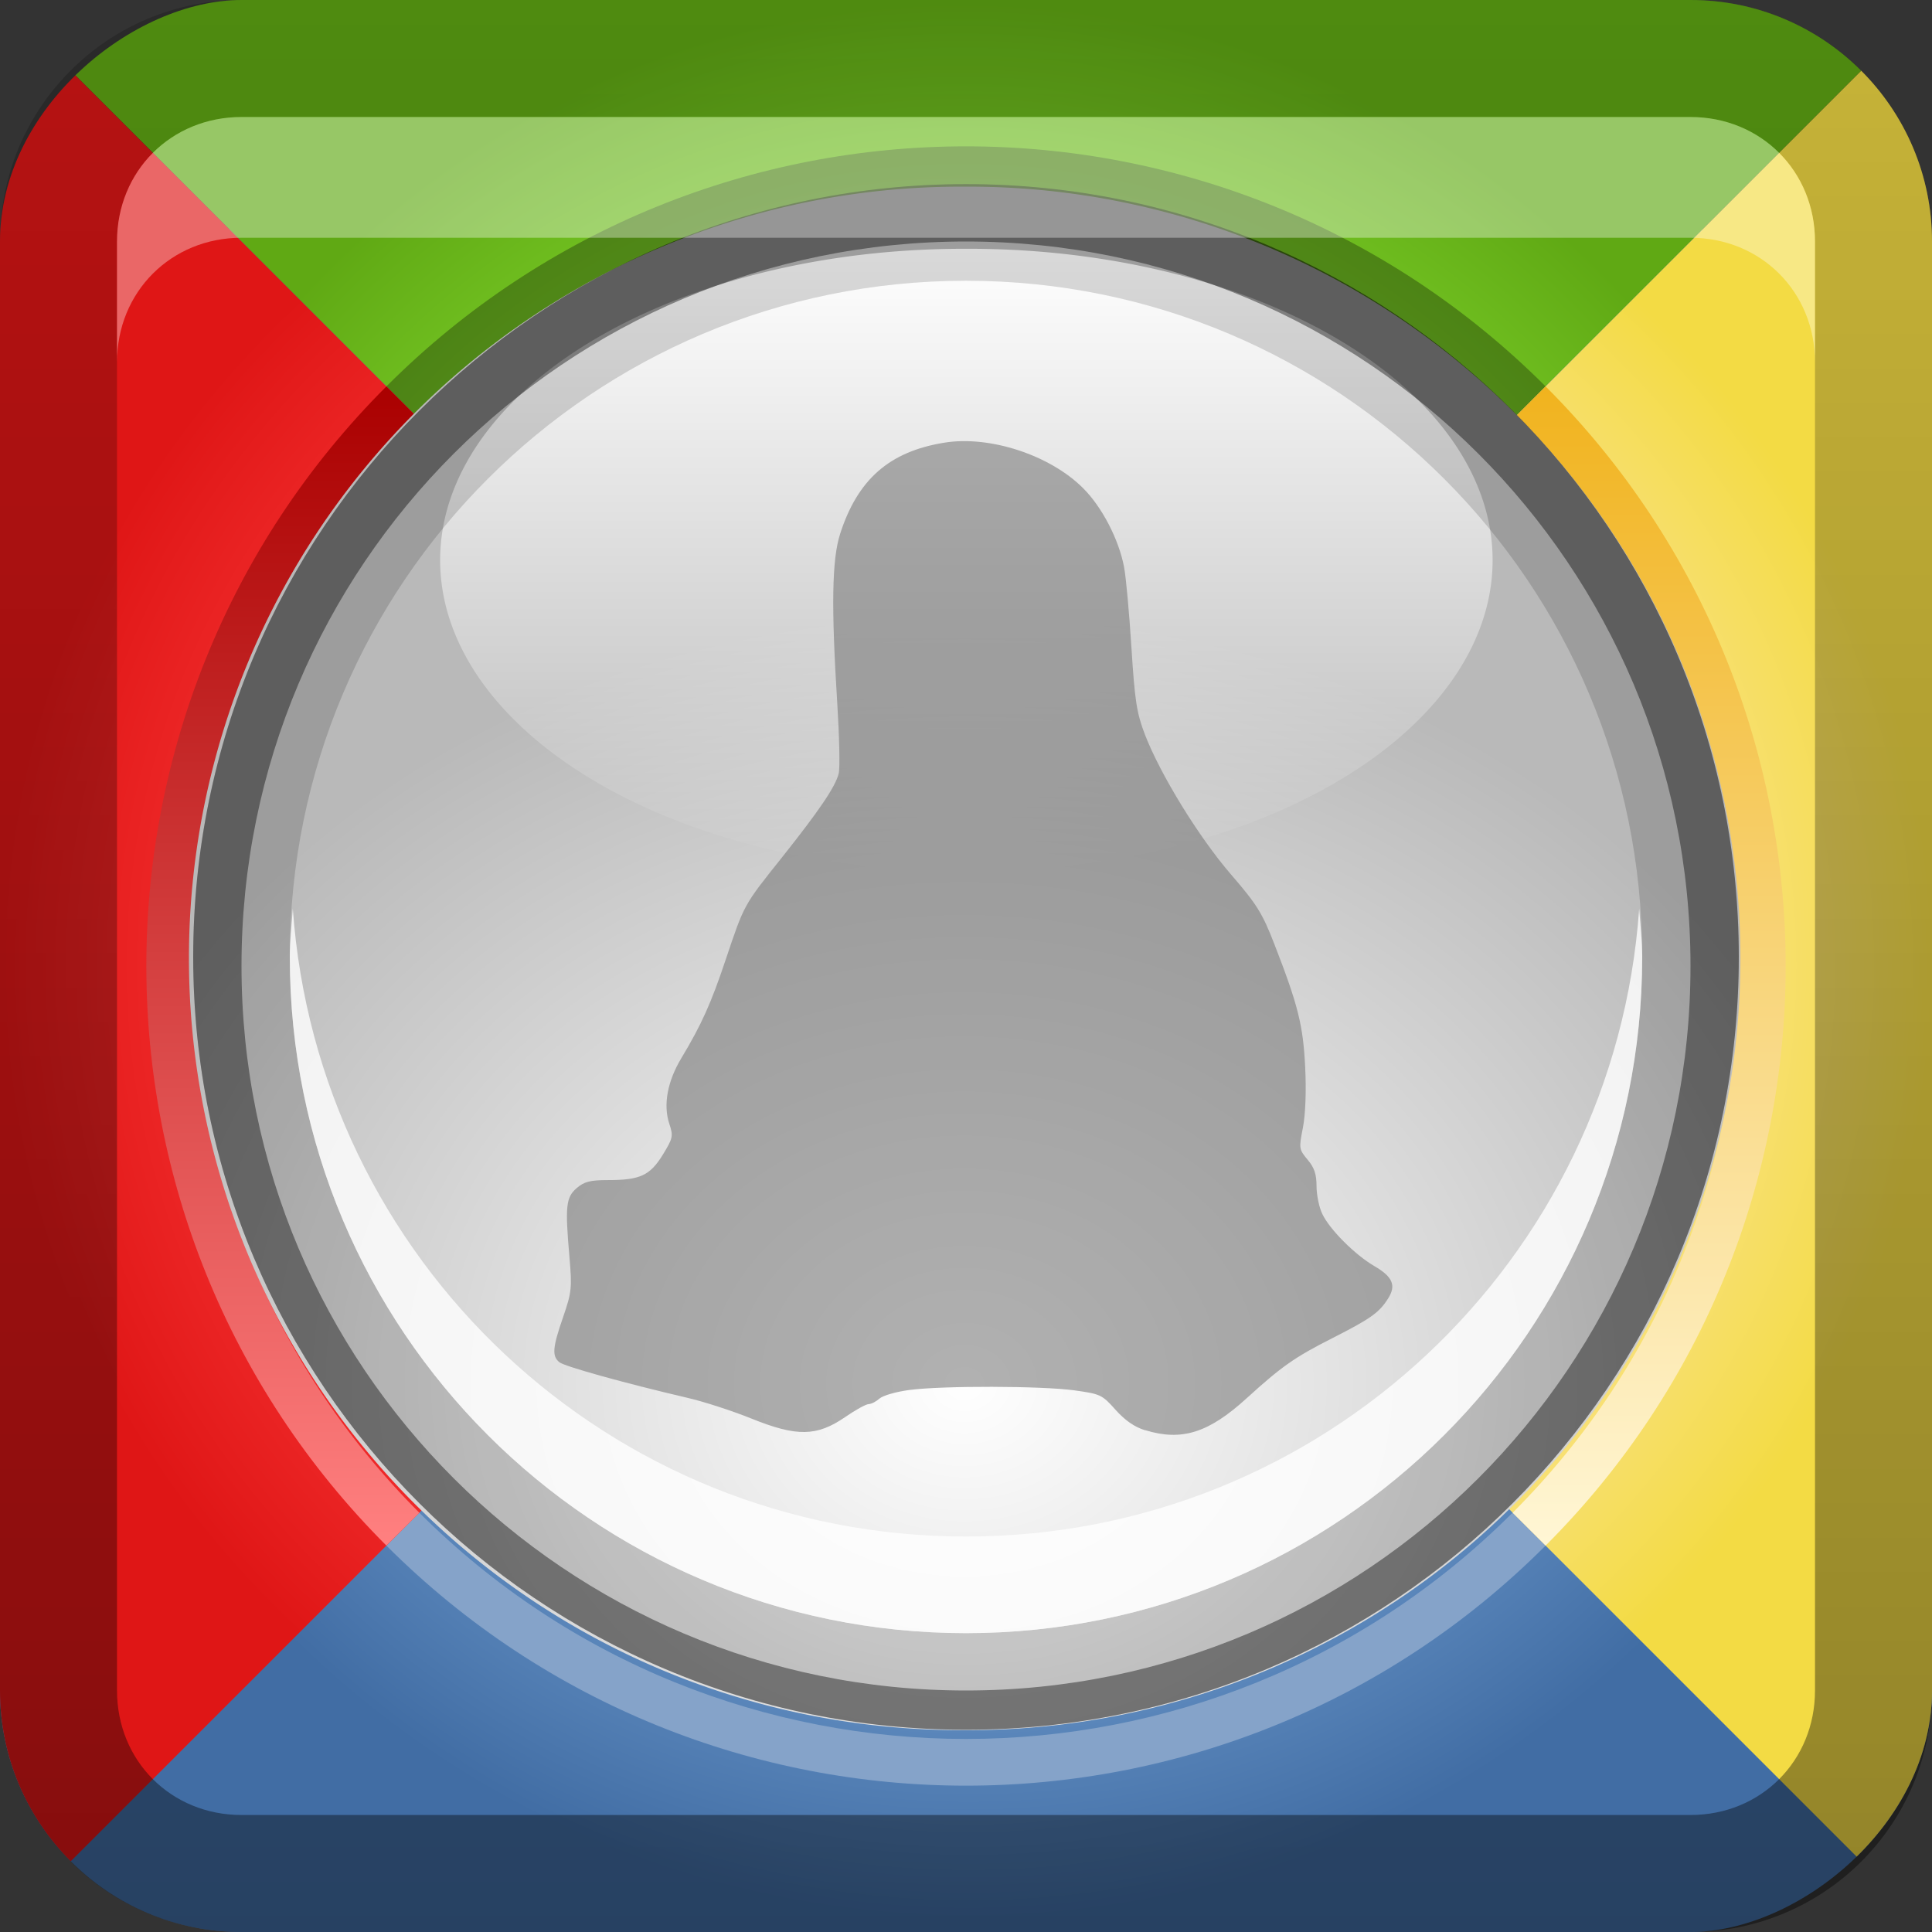 <?xml version="1.0" encoding="UTF-8" standalone="no"?>
<!-- Created with Inkscape (http://www.inkscape.org/) -->

<svg
   xmlns:dc="http://purl.org/dc/elements/1.1/"
   xmlns:cc="http://creativecommons.org/ns#"
   xmlns:rdf="http://www.w3.org/1999/02/22-rdf-syntax-ns#"
   xmlns:svg="http://www.w3.org/2000/svg"
   xmlns="http://www.w3.org/2000/svg"
   xmlns:xlink="http://www.w3.org/1999/xlink"
   xmlns:sodipodi="http://sodipodi.sourceforge.net/DTD/sodipodi-0.dtd"
   xmlns:inkscape="http://www.inkscape.org/namespaces/inkscape"
   width="16"
   height="16"
   id="svg2"
   sodipodi:version="0.32"
   inkscape:version="0.48.1 r9760"
   version="1.0"
   sodipodi:docname="playonlinux.svg"
   inkscape:output_extension="org.inkscape.output.svg.inkscape"
   style="display:inline">
  <rect width="100%" height="100%" fill="#333333" stroke="none"/>
  <defs
     id="defs4">
    <inkscape:perspective
       sodipodi:type="inkscape:persp3d"
       inkscape:vp_x="0 : 8 : 1"
       inkscape:vp_y="0 : 1000 : 0"
       inkscape:vp_z="16 : 8 : 1"
       inkscape:persp3d-origin="8 : 5.3333333 : 1"
       id="perspective35" />
    <linearGradient
       inkscape:collect="always"
       id="linearGradient3327">
      <stop
         style="stop-color:#000000;stop-opacity:1;"
         offset="0"
         id="stop3330" />
      <stop
         style="stop-color:#000000;stop-opacity:0;"
         offset="1"
         id="stop3333" />
    </linearGradient>
    <linearGradient
       id="ButtonColor"
       x1="10.32"
       y1="21"
       x2="10.32"
       y2="0.999"
       gradientUnits="userSpaceOnUse">
      <stop
         style="stop-color:#29669f;stop-opacity:1;"
         offset="0"
         id="stop3189" />
      <stop
         style="stop-color:#88b6e0;stop-opacity:1;"
         offset="1"
         id="stop3191" />
    </linearGradient>
    <linearGradient
       inkscape:collect="always"
       xlink:href="#ButtonColor"
       id="linearGradient3204"
       x1="1"
       y1="9"
       x2="15"
       y2="9"
       gradientUnits="userSpaceOnUse"
       gradientTransform="translate(-17,-2)" />
    <linearGradient
       inkscape:collect="always"
       xlink:href="#linearGradient3327"
       id="linearGradient3629"
       x1="0"
       y1="8"
       x2="29.017"
       y2="8"
       gradientUnits="userSpaceOnUse"
       gradientTransform="matrix(0,-1,1,0,0,16)" />
    <linearGradient
       inkscape:collect="always"
       xlink:href="#SVGID_1_-4"
       id="linearGradient3765"
       gradientUnits="userSpaceOnUse"
       gradientTransform="matrix(0.093,0,0,0.041,-26.756,8.025)"
       x1="383.289"
       y1="0"
       x2="383.289"
       y2="218.48" />
    <linearGradient
       id="SVGID_1_-4"
       gradientUnits="userSpaceOnUse"
       x1="383.289"
       y1="0"
       x2="383.289"
       y2="218.48">
      <stop
         offset="0.006"
         style="stop-color:#ED2828"
         id="stop3143-2" />
      <stop
         offset="0.5"
         style="stop-color:#EF3B39"
         id="stop3145-1" />
      <stop
         offset="0.994"
         style="stop-color:#C02126"
         id="stop3147-3" />
    </linearGradient>
    <linearGradient
       y2="180.675"
       x2="175.308"
       y1="73.254"
       x1="175.308"
       gradientUnits="userSpaceOnUse"
       id="linearGradient3749-5">
      <stop
         id="stop3751-8"
         style="stop-color:#000000;stop-opacity:1;"
         offset="0" />
      <stop
         id="stop3753-7"
         style="stop-color:#000000;stop-opacity:0.473;"
         offset="0.994" />
    </linearGradient>
    <linearGradient
       inkscape:collect="always"
       xlink:href="#linearGradient3749-5"
       id="linearGradient3754"
       gradientUnits="userSpaceOnUse"
       gradientTransform="matrix(0.042,0,0,0.034,1.944,0.786)"
       x1="175.308"
       y1="73.254"
       x2="175.308"
       y2="180.675" />
    <linearGradient
       inkscape:collect="always"
       xlink:href="#linearGradient3749-5"
       id="linearGradient3756"
       gradientUnits="userSpaceOnUse"
       gradientTransform="matrix(0.05,0,0,0.034,2.48,0.786)"
       x1="175.308"
       y1="73.254"
       x2="175.308"
       y2="180.675" />
    <linearGradient
       y2="180.675"
       x2="175.308"
       y1="73.254"
       x1="175.308"
       gradientTransform="matrix(0.049,0,0,0.034,3.116,0.786)"
       gradientUnits="userSpaceOnUse"
       id="linearGradient3809"
       xlink:href="#linearGradient3749-5"
       inkscape:collect="always" />
    <inkscape:perspective
       id="perspective3729"
       inkscape:persp3d-origin="0.5 : 0.33333333 : 1"
       inkscape:vp_z="1 : 0.5 : 1"
       inkscape:vp_y="0 : 1000 : 0"
       inkscape:vp_x="0 : 0.5 : 1"
       sodipodi:type="inkscape:persp3d" />
    <linearGradient
       inkscape:collect="always"
       xlink:href="#linearGradient3696"
       id="linearGradient4163"
       x1="6"
       y1="48"
       x2="90"
       y2="48"
       gradientUnits="userSpaceOnUse"
       gradientTransform="translate(-96,0)" />
    <linearGradient
       id="linearGradient3696">
      <stop
         id="stop3698"
         offset="0"
         style="stop-color:#2458a6;stop-opacity:1;" />
      <stop
         id="stop3700"
         offset="1"
         style="stop-color:#598ad4;stop-opacity:1;" />
    </linearGradient>
    <linearGradient
       y2="48"
       x2="90"
       y1="48"
       x1="6"
       gradientTransform="translate(-52.867,-57.253)"
       gradientUnits="userSpaceOnUse"
       id="linearGradient3738"
       xlink:href="#linearGradient3696"
       inkscape:collect="always" />
    <inkscape:perspective
       id="perspective3703"
       inkscape:persp3d-origin="0.5 : 0.33333333 : 1"
       inkscape:vp_z="1 : 0.5 : 1"
       inkscape:vp_y="0 : 1000 : 0"
       inkscape:vp_x="0 : 0.5 : 1"
       sodipodi:type="inkscape:persp3d" />
    <linearGradient
       gradientTransform="matrix(0.194,0,0,0.194,-1.401,-1.946)"
       inkscape:collect="always"
       xlink:href="#linearGradient4099"
       id="linearGradient4113"
       x1="22.111"
       y1="62.984"
       x2="40"
       y2="32"
       gradientUnits="userSpaceOnUse" />
    <linearGradient
       id="linearGradient4099">
      <stop
         style="stop-color:#9ede27;stop-opacity:1;"
         offset="0"
         id="stop4101" />
      <stop
         style="stop-color:#c8f16b;stop-opacity:1;"
         offset="1"
         id="stop4103" />
    </linearGradient>
    <linearGradient
       gradientTransform="matrix(0.194,0,0,0.194,-1.526,-1.946)"
       inkscape:collect="always"
       xlink:href="#linearGradient4099"
       id="linearGradient4105"
       x1="38"
       y1="74"
       x2="70"
       y2="49"
       gradientUnits="userSpaceOnUse" />
    <linearGradient
       id="linearGradient3712">
      <stop
         style="stop-color:#9ede27;stop-opacity:1;"
         offset="0"
         id="stop3714" />
      <stop
         style="stop-color:#c8f16b;stop-opacity:1;"
         offset="1"
         id="stop3716" />
    </linearGradient>
    <linearGradient
       inkscape:collect="always"
       xlink:href="#linearGradient3799-3"
       id="linearGradient3746"
       gradientUnits="userSpaceOnUse"
       x1="56.037"
       y1="49.333"
       x2="56.037"
       y2="13.593"
       gradientTransform="matrix(0.265,0,0,0.265,-0.349,-3.708)" />
    <linearGradient
       id="linearGradient3799-3">
      <stop
         style="stop-color:#1a1a1a;stop-opacity:1;"
         offset="0"
         id="stop3801-3" />
      <stop
         style="stop-color:#000000;stop-opacity:1;"
         offset="1"
         id="stop3803-2" />
    </linearGradient>
    <linearGradient
       y2="13.593"
       x2="56.037"
       y1="49.333"
       x1="56.037"
       gradientTransform="matrix(0.194,0,0,0.194,-1.34,-1.884)"
       gradientUnits="userSpaceOnUse"
       id="linearGradient3726"
       xlink:href="#linearGradient3799-3"
       inkscape:collect="always" />
    <inkscape:perspective
       id="perspective3736"
       inkscape:persp3d-origin="0.5 : 0.33333333 : 1"
       inkscape:vp_z="1 : 0.5 : 1"
       inkscape:vp_y="0 : 1000 : 0"
       inkscape:vp_x="0 : 0.5 : 1"
       sodipodi:type="inkscape:persp3d" />
    <radialGradient
       inkscape:collect="always"
       xlink:href="#linearGradient3784-2"
       id="radialGradient3758"
       gradientUnits="userSpaceOnUse"
       gradientTransform="matrix(1.046,0.082,-0.052,0.91,0.849,1.34)"
       cx="49.581"
       cy="67.041"
       fx="49.581"
       fy="67.041"
       r="10" />
    <linearGradient
       id="linearGradient3784-2">
      <stop
         id="stop3786-4"
         offset="0"
         style="stop-color:#a0a0a0;stop-opacity:1;" />
      <stop
         id="stop3790-2"
         offset="1"
         style="stop-color:#1a1a1a;stop-opacity:1;" />
    </linearGradient>
    <radialGradient
       r="10"
       fy="67.041"
       fx="49.581"
       cy="67.041"
       cx="49.581"
       gradientTransform="matrix(1.046,0.082,-0.052,0.91,0.849,1.34)"
       gradientUnits="userSpaceOnUse"
       id="radialGradient3745"
       xlink:href="#linearGradient3784-2"
       inkscape:collect="always" />
    <radialGradient
       inkscape:collect="always"
       xlink:href="#linearGradient3784-2"
       id="radialGradient3698"
       cx="10.117"
       cy="6.534"
       fx="10.117"
       fy="6.534"
       r="2.649"
       gradientTransform="matrix(0.605,-0.183,0.133,0.441,0.819,7.7)"
       gradientUnits="userSpaceOnUse" />
    <linearGradient
       inkscape:collect="always"
       xlink:href="#linearGradient3780"
       id="linearGradient3786"
       x1="9.091"
       y1="48.018"
       x2="83.843"
       y2="48.018"
       gradientUnits="userSpaceOnUse" />
    <linearGradient
       inkscape:collect="always"
       id="linearGradient3780">
      <stop
         style="stop-color:#ffffff;stop-opacity:1;"
         offset="0"
         id="stop3782" />
      <stop
         style="stop-color:#ffffff;stop-opacity:0;"
         offset="1"
         id="stop3784" />
    </linearGradient>
    <radialGradient
       r="37.376"
       fy="48.018"
       fx="25.873"
       cy="48.018"
       cx="25.873"
       gradientTransform="matrix(1,0,0,1.195,0,-9.37)"
       gradientUnits="userSpaceOnUse"
       id="radialGradient3080"
       xlink:href="#linearGradient3663"
       inkscape:collect="always" />
    <linearGradient
       id="linearGradient3663">
      <stop
         style="stop-color:#ffffff;stop-opacity:1;"
         offset="0"
         id="stop3665" />
      <stop
         style="stop-color:#b9b9b9;stop-opacity:1;"
         offset="1"
         id="stop3667" />
    </linearGradient>
    <linearGradient
       gradientTransform="translate(-30,-6)"
       inkscape:collect="always"
       xlink:href="#linearGradient3831"
       id="linearGradient3845"
       x1="11"
       y1="19.5"
       x2="21"
       y2="19.5"
       gradientUnits="userSpaceOnUse"
       spreadMethod="reflect" />
    <linearGradient
       id="linearGradient3831">
      <stop
         style="stop-color:#ffffff;stop-opacity:1;"
         offset="0"
         id="stop3833" />
      <stop
         id="stop3821"
         offset="0.75"
         style="stop-color:#ffffff;stop-opacity:0.498;" />
      <stop
         style="stop-color:#ffffff;stop-opacity:0;"
         offset="1"
         id="stop3835" />
    </linearGradient>
    <linearGradient
       gradientTransform="translate(-30,-6)"
       y2="16"
       x2="10"
       y1="1"
       x1="10"
       gradientUnits="userSpaceOnUse"
       id="linearGradient3961"
       xlink:href="#linearGradient3823"
       inkscape:collect="always" />
    <linearGradient
       id="linearGradient3823">
      <stop
         id="stop3825"
         offset="0"
         style="stop-color:#ffffff;stop-opacity:1;" />
      <stop
         id="stop3829"
         offset="1"
         style="stop-color:#ffffff;stop-opacity:0;" />
    </linearGradient>
    <linearGradient
       inkscape:collect="always"
       xlink:href="#linearGradient3758-6"
       id="linearGradient3768-2"
       gradientUnits="userSpaceOnUse"
       gradientTransform="matrix(0,-0.194,0.194,0,-1.309,17.309)"
       x1="23.25"
       y1="77.172"
       x2="72.75"
       y2="77.172" />
    <linearGradient
       id="linearGradient3758-6">
      <stop
         style="stop-color:#fff6d5;stop-opacity:1"
         offset="0"
         id="stop3760-4" />
      <stop
         style="stop-color:#f1b31e;stop-opacity:1"
         offset="1"
         id="stop3762-1" />
    </linearGradient>
    <linearGradient
       inkscape:collect="always"
       xlink:href="#linearGradient3770-8"
       id="linearGradient3764-28"
       x1="23.25"
       y1="77.172"
       x2="72.75"
       y2="77.172"
       gradientUnits="userSpaceOnUse"
       gradientTransform="matrix(0,-0.194,-0.194,0,17.309,17.309)" />
    <linearGradient
       id="linearGradient3770-8">
      <stop
         id="stop3772-9"
         offset="0"
         style="stop-color:#ff8080;stop-opacity:1" />
      <stop
         id="stop3774-2"
         offset="1"
         style="stop-color:#aa0000;stop-opacity:1" />
    </linearGradient>
    <radialGradient
       inkscape:collect="always"
       xlink:href="#linearGradient3664-8"
       id="radialGradient3862"
       gradientUnits="userSpaceOnUse"
       gradientTransform="matrix(0.381,0,0,0.365,-10.286,-9.524)"
       cx="48"
       cy="48"
       fx="48"
       fy="48"
       r="21" />
    <linearGradient
       inkscape:collect="always"
       id="linearGradient3664-8">
      <stop
         style="stop-color:#f8e076;stop-opacity:1;"
         offset="0"
         id="stop3666-3" />
      <stop
         id="stop3680-3"
         offset="0.799"
         style="stop-color:#f8e076;stop-opacity:1" />
      <stop
         style="stop-color:#f3db44;stop-opacity:1"
         offset="1"
         id="stop3668-3" />
    </linearGradient>
    <radialGradient
       inkscape:collect="always"
       xlink:href="#linearGradient3644"
       id="radialGradient3864"
       gradientUnits="userSpaceOnUse"
       gradientTransform="matrix(1.3907786e-8,-0.365,0.381,1.4512471e-8,-10.286,25.524)"
       cx="48"
       cy="48"
       fx="48"
       fy="48"
       r="21" />
    <linearGradient
       id="linearGradient3644">
      <stop
         style="stop-color:#ef2929;stop-opacity:1;"
         offset="0"
         id="stop3646" />
      <stop
         id="stop3652"
         offset="0.801"
         style="stop-color:#ef2929;stop-opacity:1;" />
      <stop
         style="stop-color:#df1616;stop-opacity:1"
         offset="1"
         id="stop3648" />
    </linearGradient>
    <radialGradient
       inkscape:collect="always"
       xlink:href="#linearGradient3654-8"
       id="radialGradient3866"
       gradientUnits="userSpaceOnUse"
       gradientTransform="matrix(0.19,0,0,0.199,-1.143,-5.366)"
       cx="48"
       cy="67.25"
       fx="48"
       fy="67.25"
       r="40.25" />
    <linearGradient
       id="linearGradient3654-8">
      <stop
         style="stop-color:#75c624;stop-opacity:1;"
         offset="0"
         id="stop3656-8" />
      <stop
         id="stop3662-6"
         offset="0.783"
         style="stop-color:#75c624;stop-opacity:1;" />
      <stop
         style="stop-color:#60a914;stop-opacity:1"
         offset="1"
         id="stop3658-8" />
    </linearGradient>
    <radialGradient
       inkscape:collect="always"
       xlink:href="#linearGradient3684-0"
       id="radialGradient3868"
       gradientUnits="userSpaceOnUse"
       gradientTransform="matrix(0,0.238,-0.238,0,22.429,1.952)"
       cx="37.646"
       cy="48"
       fx="37.646"
       fy="48"
       r="42" />
    <linearGradient
       id="linearGradient3684-0">
      <stop
         id="stop3686-4"
         offset="0"
         style="stop-color:#5c88bc;stop-opacity:1" />
      <stop
         style="stop-color:#5c88bc;stop-opacity:1"
         offset="0.788"
         id="stop3690-7" />
      <stop
         id="stop3688-6"
         offset="1"
         style="stop-color:#416da4;stop-opacity:1" />
    </linearGradient>
    <radialGradient
       r="42"
       fy="48"
       fx="37.646"
       cy="48"
       cx="37.646"
       gradientTransform="matrix(0,0.19,-0.19,0,17.143,0.762)"
       gradientUnits="userSpaceOnUse"
       id="radialGradient3257"
       xlink:href="#linearGradient3684-0"
       inkscape:collect="always" />
    <clipPath
       clipPathUnits="userSpaceOnUse"
       id="clipPath3268">
      <rect
         ry="2"
         rx="2"
         y="0"
         x="-16"
         height="16"
         width="16"
         id="rect3270"
         style="fill:url(#linearGradient3272);fill-opacity:1;fill-rule:nonzero;stroke:none"
         transform="matrix(0,-1,1,0,0,0)" />
    </clipPath>
    <linearGradient
       inkscape:collect="always"
       xlink:href="#ButtonColor"
       id="linearGradient3272"
       gradientUnits="userSpaceOnUse"
       gradientTransform="translate(-17,-2)"
       x1="1"
       y1="9"
       x2="15"
       y2="9" />
  </defs>
  <sodipodi:namedview
     id="base"
     pagecolor="#ffffff"
     bordercolor="#e7e7e7"
     borderopacity="1"
     inkscape:pageopacity="0.0"
     inkscape:pageshadow="2"
     inkscape:zoom="26.212949"
     inkscape:cx="-9.0175305"
     inkscape:cy="9.5563131"
     inkscape:document-units="px"
     inkscape:current-layer="layer1"
     showgrid="true"
     inkscape:showpageshadow="false"
     showguides="false"
     inkscape:guide-bbox="true"
     inkscape:window-width="1920"
     inkscape:window-height="1028"
     inkscape:window-x="0"
     inkscape:window-y="25"
     inkscape:window-maximized="1"
     inkscape:snap-global="false">
    <sodipodi:guide
       orientation="1,0"
       position="0,112"
       id="guide2383" />
    <sodipodi:guide
       orientation="0,1"
       position="26.278,128"
       id="guide2385" />
    <sodipodi:guide
       orientation="1,0"
       position="128,54.082"
       id="guide2387" />
    <sodipodi:guide
       orientation="0,1"
       position="78.156,0"
       id="guide2389" />
    <sodipodi:guide
       orientation="0,1"
       position="60.864,64.085"
       id="guide2391" />
    <inkscape:grid
       type="xygrid"
       id="grid3672"
       visible="true"
       enabled="true" />
  </sodipodi:namedview>
  <g
     inkscape:label="Button"
     inkscape:groupmode="layer"
     id="layer1">
    <g
       id="g3253"
       clip-path="url(#clipPath3268)">
      <path
         id="rect2419"
         d="M 1.15,1.9 C 0.517,1.9 0,2.417 0,3.05 L 0,14.4 C 0,15.286 0.714,16 1.6,16 l 12.8,0 C 15.286,16 16,15.286 16,14.4 L 16,3.05 C 16,2.417 15.483,1.9 14.85,1.9 l -13.7,0 z"
         style="fill:url(#radialGradient3257);fill-opacity:1;fill-rule:nonzero;stroke:none;display:inline"
         inkscape:connector-curvature="0" />
      <path
         style="fill:#85a3c9;fill-opacity:1;stroke:none;display:inline"
         d="m 8,14.788 c 1.737,0 3.475,-0.662 4.8,-1.988 l -0.273,-0.273 c -2.499,2.499 -6.555,2.499 -9.055,0 L 3.2,12.8 C 4.525,14.125 6.263,14.788 8,14.788 z"
         id="path3754"
         inkscape:transform-center-y="5.6575765"
         inkscape:connector-curvature="0" />
      <path
         id="path2857"
         d="M 1.6,0 C 1.157,0 0.764,0.186 0.475,0.475 L 8,8 15.525,0.475 C 15.236,0.186 14.843,0 14.4,0 L 1.6,0 z"
         style="fill:url(#radialGradient3866);fill-opacity:1;stroke:none;display:inline"
         inkscape:connector-curvature="0" />
      <path
         id="path2861"
         d="M 0.475,0.475 C 0.186,0.764 0,1.157 0,1.6 l 0,12.8 c 0,0.443 0.186,0.836 0.475,1.125 L 8,8 0.475,0.475 z"
         style="fill:url(#radialGradient3864);fill-opacity:1;stroke:none;display:inline"
         inkscape:connector-curvature="0" />
      <path
         id="path2859"
         d="M 15.525,0.475 8,8 15.525,15.525 C 15.814,15.236 16,14.843 16,14.4 L 16,1.6 C 16,1.157 15.814,0.764 15.525,0.475 z"
         style="fill:url(#radialGradient3862);fill-opacity:1;stroke:none;display:inline"
         inkscape:connector-curvature="0" />
      <path
         inkscape:transform-center-y="-5.6575765"
         id="path3742"
         d="m 8,1.212 c -1.737,0 -3.475,0.662 -4.8,1.988 l 0.273,0.273 c 2.499,-2.499 6.555,-2.499 9.055,0 L 12.8,3.2 C 11.475,1.875 9.737,1.212 8,1.212 z"
         style="opacity:0.3;fill:#000000;fill-opacity:1;stroke:none;display:inline"
         inkscape:connector-curvature="0" />
      <path
         inkscape:transform-center-x="5.6575767"
         id="path3756"
         d="m 1.212,8 c 0,-1.737 0.662,-3.475 1.988,-4.8 l 0.273,0.273 c -2.499,2.499 -2.499,6.555 0,9.055 L 3.2,12.8 C 1.875,11.475 1.212,9.737 1.212,8 z"
         style="fill:url(#linearGradient3764-28);fill-opacity:1;stroke:none;display:inline"
         inkscape:connector-curvature="0" />
      <path
         style="fill:url(#linearGradient3768-2);fill-opacity:1;stroke:none;display:inline"
         d="m 14.788,8 c 0,-1.737 -0.662,-3.475 -1.988,-4.8 l -0.273,0.273 c 2.499,2.499 2.499,6.555 0,9.055 L 12.8,12.8 C 14.125,11.475 14.788,9.737 14.788,8 z"
         id="path3766"
         inkscape:transform-center-x="-5.6575766"
         inkscape:connector-curvature="0" />
      <path
         transform="matrix(0,-0.171,0.171,0,-0.222,15.883)"
         d="m 83.843,48.018 a 37.376,37.376 0 1 1 -74.751,0 37.376,37.376 0 1 1 74.751,0 z"
         sodipodi:ry="37.375645"
         sodipodi:rx="37.375645"
         sodipodi:cy="48.017754"
         sodipodi:cx="46.467018"
         id="path2855"
         style="fill:url(#radialGradient3080);fill-opacity:1;stroke:none;display:inline"
         sodipodi:type="arc" />
      <path
         sodipodi:type="arc"
         style="fill:url(#linearGradient3786);fill-opacity:1;stroke:none;display:inline"
         id="path3778"
         sodipodi:cx="46.467018"
         sodipodi:cy="48.017754"
         sodipodi:rx="37.375645"
         sodipodi:ry="37.375645"
         d="m 83.843,48.018 a 37.376,37.376 0 1 1 -74.751,0 37.376,37.376 0 1 1 74.751,0 z"
         transform="matrix(0,0.069,0.116,0,2.433,1.433)" />
      <path
         inkscape:connector-curvature="0"
         id="path3903"
         d="m 8,1.525 c -3.535,0 -6.4,2.865 -6.4,6.4 0,3.535 2.865,6.4 6.4,6.4 3.535,0 6.4,-2.865 6.4,-6.4 0,-3.535 -2.865,-6.4 -6.4,-6.4 z m 0,0.8 c 3.093,0 5.6,2.507 5.6,5.6 0,3.093 -2.507,5.6 -5.6,5.6 -3.093,0 -5.6,-2.507 -5.6,-5.6 0,-3.093 2.507,-5.6 5.6,-5.6 z"
         style="opacity:0.15;fill:#000000;fill-opacity:1;stroke:none;display:inline" />
      <path
         inkscape:connector-curvature="0"
         id="path3908"
         d="m 8,1.525 c -3.535,0 -6.4,2.865 -6.4,6.4 0,3.535 2.865,6.4 6.4,6.4 3.535,0 6.4,-2.865 6.4,-6.4 0,-3.535 -2.865,-6.4 -6.4,-6.4 z M 8,2 c 3.314,0 6,2.686 6,6 0,3.314 -2.686,6 -6,6 C 4.686,14 2,11.314 2,8 2,4.686 4.686,2 8,2 z"
         style="opacity:0.4;fill:#000000;fill-opacity:1;stroke:none;display:inline" />
      <path
         inkscape:connector-curvature="0"
         id="path3913"
         d="M 2.425,7.525 C 2.416,7.657 2.4,7.79 2.4,7.925 c 0,3.093 2.507,5.6 5.6,5.6 3.093,0 5.6,-2.507 5.6,-5.6 0,-0.135 -0.016,-0.268 -0.025,-0.4 -0.205,2.906 -2.617,5.2 -5.575,5.2 -2.958,0 -5.37,-2.294 -5.575,-5.2 z"
         style="opacity:0.8;fill:#ffffff;fill-opacity:1;stroke:none;display:inline" />
    </g>
    <path
       style="opacity:0.4;fill:url(#linearGradient3629);fill-opacity:1;fill-rule:nonzero;stroke:none"
       d="m 0,14 c 0,1.108 0.892,2 2,2 l 12,0 c 1.108,0 2,-0.892 2,-2 L 16,2 C 16,0.892 15.108,0 14,0 L 2,0 C 0.892,0 0,0.892 0,2 l 0,12 z m 0.969,0 0,-12 C 0.969,1.417 1.417,0.969 2,0.969 l 12,0 c 0.583,0 1.031,0.448 1.031,1.031 l 0,12 c 0,0.583 -0.448,1.031 -1.031,1.031 l -12,0 C 1.417,15.031 0.969,14.583 0.969,14 z"
       id="rect2835" />
    <path
       style="fill:#ffffff;fill-opacity:1;fill-rule:nonzero;stroke:none;opacity:0.35"
       d="M 2 0.969 C 1.417 0.969 0.969 1.417 0.969 2 L 0.969 3 C 0.969 2.417 1.417 1.969 2 1.969 L 14 1.969 C 14.583 1.969 15.031 2.417 15.031 3 L 15.031 2 C 15.031 1.417 14.583 0.969 14 0.969 L 2 0.969 z "
       id="path2843" />
    <path
       style="opacity:0.569;fill:#777777;display:inline"
       d="m 9.484,11.845 c -0.089,-0.027 -0.167,-0.082 -0.246,-0.17 -0.111,-0.125 -0.125,-0.131 -0.343,-0.161 -0.273,-0.037 -1.087,-0.039 -1.362,-0.003 -0.109,0.014 -0.221,0.046 -0.249,0.071 -0.028,0.025 -0.068,0.046 -0.09,0.046 -0.021,0 -0.109,0.048 -0.194,0.107 -0.236,0.162 -0.4,0.165 -0.777,0.013 C 6.065,11.684 5.824,11.606 5.688,11.575 5.171,11.454 4.674,11.316 4.632,11.281 c -0.062,-0.051 -0.056,-0.122 0.032,-0.375 0.07,-0.204 0.074,-0.239 0.052,-0.495 -0.037,-0.423 -0.029,-0.495 0.06,-0.572 0.062,-0.053 0.111,-0.066 0.259,-0.066 0.266,0 0.348,-0.038 0.454,-0.21 C 5.573,9.425 5.577,9.41 5.543,9.307 5.491,9.151 5.527,8.956 5.642,8.764 5.809,8.487 5.889,8.309 6.012,7.941 6.164,7.489 6.158,7.499 6.471,7.107 6.785,6.712 6.919,6.515 6.946,6.405 6.957,6.361 6.951,6.1 6.934,5.826 6.883,5.019 6.89,4.634 6.957,4.423 7.102,3.97 7.366,3.739 7.821,3.666 c 0.376,-0.061 0.876,0.103 1.15,0.378 0.156,0.156 0.295,0.424 0.338,0.652 0.016,0.082 0.043,0.382 0.061,0.666 0.028,0.446 0.044,0.544 0.112,0.722 0.129,0.333 0.446,0.849 0.712,1.157 0.215,0.249 0.26,0.321 0.359,0.576 0.198,0.509 0.239,0.674 0.256,1.022 0.01,0.2 0.002,0.392 -0.019,0.501 -0.034,0.171 -0.032,0.179 0.039,0.264 0.056,0.066 0.074,0.121 0.074,0.219 0,0.072 0.021,0.176 0.048,0.231 0.061,0.128 0.269,0.337 0.432,0.432 0.151,0.088 0.181,0.16 0.113,0.267 -0.074,0.118 -0.145,0.168 -0.462,0.329 -0.314,0.159 -0.421,0.235 -0.71,0.498 -0.315,0.287 -0.538,0.357 -0.84,0.264 z"
       id="path3801"
       inkscape:connector-curvature="0" />
  </g>
</svg>
